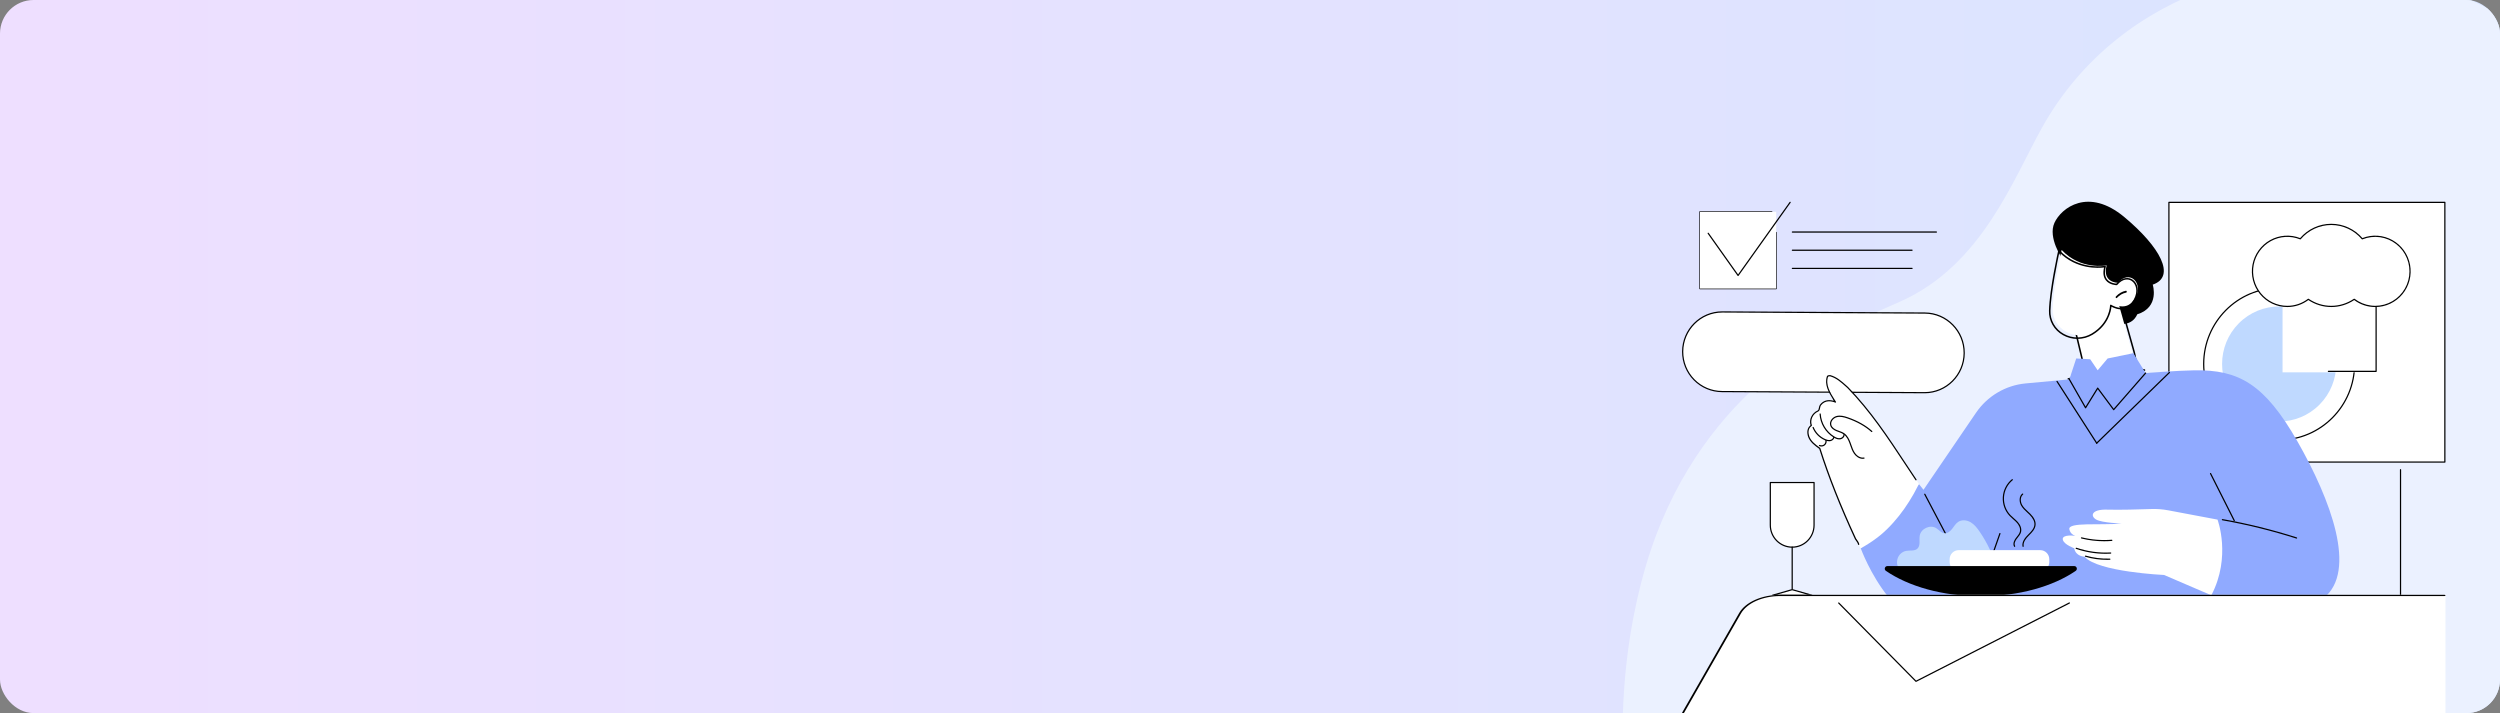 <svg width="596" height="170" viewBox="0 0 596 170" fill="none" xmlns="http://www.w3.org/2000/svg">
<rect x="0" y="0" width="596" height="170" fill="#808080" stroke="none"/>
<g clip-path="url(#clip0_253_4402)">
<rect width="596" height="170" rx="8" fill="url(#paint0_linear_253_4402)"/>
<path d="M487.72 319.82C509.533 325.713 529.064 320.712 546.325 308.882L546.576 308.726C569.598 292.864 588.739 264.992 603.816 234.908C616.81 208.635 627.861 180.429 636.859 150.576C644.606 125.423 648.458 107.486 648.567 106.784C648.888 104.691 649.091 102.551 649.091 102.551C649.257 101.003 649.362 99.373 649.432 97.775L649.475 97.683L649.484 97.196C649.99 84.693 647.902 71.448 643.433 58.813C637.979 43.525 629.202 29.952 618.475 20.217C605.821 8.472 591.979 0.111 577.947 -4.263C545.767 -13.896 505.57 -2.948 486.941 30.209C479.866 42.85 472.524 63.088 453.23 71.794C448.808 73.8 447.28 74.4 443.123 76.219C437.159 78.812 406.595 92.141 393.515 131.259C390.302 140.842 380.776 174.028 392.553 216.204C408.658 273.855 454.427 310.748 487.72 319.82Z" fill="#EBF1FF"/>
<g clip-path="url(#clip1_253_4402)">
<path d="M517.069 48.242H582.854V110.153H517.069V48.242Z" fill="white"/>
<path d="M517.069 110.3H582.854C582.874 110.3 582.893 110.296 582.91 110.289C582.928 110.281 582.944 110.271 582.958 110.257C582.971 110.243 582.982 110.227 582.989 110.209C582.996 110.191 583 110.172 583 110.153V48.242C583 48.223 582.996 48.204 582.989 48.186C582.982 48.168 582.971 48.152 582.958 48.138C582.944 48.124 582.928 48.113 582.91 48.106C582.893 48.099 582.874 48.095 582.854 48.095H517.069C517.03 48.095 516.993 48.11 516.966 48.138C516.938 48.166 516.923 48.203 516.923 48.242V110.153C516.923 110.172 516.927 110.191 516.934 110.209C516.941 110.227 516.952 110.243 516.966 110.257C516.979 110.271 516.995 110.281 517.013 110.289C517.031 110.296 517.05 110.3 517.069 110.3ZM582.708 110.006H517.215V48.389H582.708V110.006Z" fill="black"/>
<path d="M530.629 99.591C523.605 92.513 523.605 81.038 530.629 73.96C537.653 66.882 549.041 66.882 556.065 73.96C563.09 81.038 563.09 92.513 556.065 99.591C549.041 106.669 537.653 106.669 530.629 99.591Z" fill="white"/>
<path d="M543.347 105.046C553.345 105.046 561.479 96.85 561.479 86.775C561.479 76.701 553.345 68.505 543.347 68.505C533.349 68.505 525.215 76.701 525.215 86.775C525.215 96.85 533.349 105.046 543.347 105.046ZM543.347 68.799C553.184 68.799 561.187 76.865 561.187 86.775C561.187 96.686 553.182 104.752 543.347 104.752C533.512 104.752 525.507 96.686 525.507 86.775C525.507 76.865 533.51 68.799 543.347 68.799Z" fill="black"/>
<path d="M533.729 96.468C528.416 91.115 528.416 82.436 533.729 77.083C539.041 71.73 547.654 71.73 552.967 77.083C558.279 82.436 558.279 91.115 552.967 96.468C547.654 101.821 539.041 101.821 533.729 96.468Z" fill="#BFD9FF"/>
<path d="M544.158 68.428H566.245V88.761H544.158V68.428Z" fill="white"/>
<path d="M555.105 88.68H566.466C566.504 88.68 566.542 88.664 566.569 88.636C566.596 88.609 566.612 88.571 566.612 88.532V68.803C566.612 68.784 566.608 68.764 566.601 68.747C566.593 68.729 566.583 68.713 566.569 68.699C566.555 68.685 566.539 68.675 566.522 68.667C566.504 68.66 566.485 68.656 566.466 68.656H541.612C541.575 68.659 541.541 68.675 541.515 68.703C541.49 68.73 541.476 68.766 541.476 68.803C541.476 68.841 541.49 68.877 541.515 68.904C541.541 68.931 541.575 68.948 541.612 68.95H566.317V88.386H555.105C555.085 88.384 555.065 88.387 555.046 88.394C555.027 88.401 555.01 88.411 554.996 88.425C554.981 88.439 554.969 88.455 554.961 88.474C554.953 88.492 554.949 88.512 554.949 88.533C554.949 88.553 554.953 88.573 554.961 88.591C554.969 88.61 554.981 88.626 554.996 88.64C555.01 88.654 555.027 88.665 555.046 88.671C555.065 88.678 555.085 88.681 555.105 88.68Z" fill="black"/>
<path d="M545.287 56.325C546.35 56.323 547.404 56.529 548.39 56.929C549.301 55.852 550.433 54.988 551.708 54.395C552.983 53.802 554.37 53.495 555.774 53.495C557.178 53.495 558.565 53.802 559.84 54.395C561.115 54.988 562.247 55.852 563.158 56.929C564.504 56.382 565.97 56.201 567.408 56.403C568.846 56.605 570.206 57.184 571.353 58.081C572.5 58.979 573.393 60.163 573.943 61.517C574.493 62.871 574.682 64.347 574.489 65.797C574.297 67.247 573.73 68.621 572.846 69.781C571.962 70.942 570.792 71.849 569.451 72.411C568.111 72.973 566.648 73.171 565.207 72.986C563.767 72.8 562.4 72.237 561.244 71.353C559.631 72.461 557.725 73.054 555.774 73.054C553.822 73.054 551.916 72.461 550.304 71.353C549.255 72.155 548.031 72.694 546.734 72.926C545.437 73.157 544.103 73.074 542.844 72.683C541.585 72.293 540.437 71.606 539.493 70.68C538.55 69.753 537.839 68.614 537.419 67.356C536.999 66.098 536.882 64.757 537.078 63.445C537.274 62.132 537.777 60.885 538.546 59.807C539.315 58.73 540.327 57.852 541.499 57.246C542.671 56.64 543.97 56.324 545.287 56.325Z" fill="white"/>
<path d="M545.287 73.201C547.096 73.206 548.858 72.621 550.309 71.534C551.928 72.621 553.829 73.2 555.774 73.2C557.72 73.2 559.621 72.621 561.24 71.534C562.691 72.621 564.452 73.206 566.261 73.201C567.502 73.2 568.727 72.924 569.849 72.392C570.972 71.86 571.965 71.085 572.757 70.123C573.549 69.161 574.121 68.034 574.432 66.824C574.743 65.614 574.786 64.35 574.558 63.121C574.329 61.892 573.834 60.729 573.109 59.715C572.384 58.7 571.446 57.859 570.362 57.252C569.278 56.644 568.074 56.284 566.837 56.198C565.599 56.112 564.358 56.302 563.201 56.754C562.276 55.685 561.135 54.827 559.854 54.24C558.573 53.653 557.182 53.349 555.774 53.349C554.367 53.349 552.976 53.653 551.695 54.24C550.414 54.827 549.273 55.685 548.348 56.754C547.191 56.301 545.949 56.111 544.711 56.197C543.473 56.282 542.269 56.642 541.185 57.249C540.1 57.857 539.162 58.698 538.436 59.713C537.711 60.727 537.216 61.891 536.987 63.12C536.759 64.349 536.801 65.614 537.113 66.824C537.424 68.035 537.996 69.161 538.789 70.124C539.581 71.086 540.574 71.861 541.697 72.392C542.821 72.924 544.046 73.2 545.287 73.201ZM550.304 71.206C550.272 71.206 550.242 71.216 550.216 71.236C548.801 72.325 547.068 72.912 545.287 72.906C544.085 72.906 542.898 72.637 541.811 72.12C540.724 71.603 539.764 70.85 538.999 69.916C538.234 68.981 537.684 67.887 537.388 66.713C537.092 65.539 537.057 64.314 537.286 63.125C537.515 61.935 538.002 60.812 538.712 59.835C539.422 58.857 540.338 58.05 541.394 57.471C542.45 56.892 543.62 56.556 544.82 56.486C546.02 56.416 547.221 56.614 548.336 57.066C548.364 57.077 548.396 57.079 548.425 57.072C548.455 57.065 548.482 57.048 548.501 57.025C549.399 55.964 550.514 55.113 551.769 54.529C553.025 53.945 554.391 53.642 555.774 53.642C557.157 53.642 558.523 53.945 559.779 54.529C561.035 55.113 562.15 55.964 563.047 57.025C563.067 57.048 563.094 57.065 563.123 57.072C563.153 57.079 563.184 57.077 563.213 57.066C564.536 56.529 565.975 56.35 567.388 56.549C568.801 56.748 570.137 57.316 571.264 58.198C572.39 59.079 573.267 60.243 573.808 61.573C574.349 62.903 574.534 64.353 574.345 65.777C574.156 67.202 573.599 68.552 572.731 69.692C571.862 70.832 570.712 71.723 569.396 72.275C568.079 72.827 566.641 73.022 565.226 72.84C563.812 72.657 562.469 72.104 561.333 71.236C561.308 71.217 561.279 71.207 561.248 71.206C561.217 71.205 561.187 71.214 561.162 71.232C559.574 72.323 557.696 72.907 555.774 72.907C553.852 72.907 551.975 72.323 550.387 71.232C550.363 71.215 550.334 71.206 550.304 71.206Z" fill="black"/>
<path d="M410.618 74.362L458.892 74.628C460.129 74.635 461.353 74.887 462.493 75.37C463.634 75.853 464.669 76.558 465.539 77.444C466.409 78.33 467.097 79.38 467.564 80.534C468.032 81.689 468.269 82.924 468.262 84.171C468.248 86.688 467.243 89.097 465.467 90.868C463.69 92.638 461.289 93.626 458.791 93.612L410.516 93.346C408.017 93.332 405.627 92.319 403.87 90.529C402.113 88.739 401.133 86.319 401.146 83.802C401.16 81.284 402.166 78.876 403.942 77.105C405.718 75.335 408.12 74.348 410.618 74.362Z" fill="white"/>
<path d="M458.842 93.761C464.093 93.761 468.379 89.471 468.408 84.173C468.437 78.858 464.168 74.511 458.893 74.482L410.619 74.219H410.566C405.315 74.219 401.029 78.508 401.001 83.806C400.988 86.362 401.983 88.819 403.767 90.636C405.551 92.453 407.978 93.481 410.515 93.495L458.79 93.761H458.842ZM410.617 74.513L458.892 74.779C464.006 74.807 468.143 79.022 468.116 84.175C468.089 89.309 463.932 93.47 458.842 93.471H458.791L410.516 93.207C409.298 93.201 408.094 92.953 406.971 92.477C405.848 92.001 404.829 91.307 403.973 90.435C403.116 89.562 402.439 88.528 401.979 87.392C401.519 86.255 401.286 85.039 401.292 83.811C401.32 78.678 405.476 74.517 410.566 74.517L410.617 74.513Z" fill="black"/>
<path d="M491.68 61.739C491.68 61.739 488.153 56.696 489.777 53.126C491.401 49.557 497.847 44.587 506.431 51.743C515.014 58.899 518.817 65.944 513.212 67.858C513.212 67.858 514.952 73.245 509.508 74.94C509.508 74.94 508.369 78.409 503.529 76.879C498.688 75.35 491.68 61.739 491.68 61.739Z" fill="black"/>
<path d="M496.042 84.746L494.217 77.107C494.217 77.107 501.385 68.617 504.541 70.457L508.138 83.342C508.739 85.495 508.359 87.327 510.553 87.583L492.883 89.646C493.416 89.549 493.924 89.343 494.375 89.041C494.826 88.738 495.211 88.346 495.507 87.887C495.803 87.428 496.003 86.912 496.095 86.372C496.187 85.832 496.169 85.279 496.042 84.746Z" fill="white"/>
<path d="M493.067 90.525H493.089L511.269 88.408C511.315 88.404 511.357 88.382 511.388 88.348C511.419 88.314 511.437 88.269 511.437 88.222C511.437 88.176 511.419 88.131 511.388 88.097C511.357 88.062 511.315 88.041 511.269 88.036C509.702 87.853 509.531 86.871 509.272 85.385C509.188 84.858 509.078 84.335 508.941 83.819L505.241 70.597C505.228 70.55 505.198 70.51 505.157 70.486C501.812 68.544 494.606 76.99 494.301 77.35C494.281 77.373 494.267 77.401 494.261 77.43C494.254 77.46 494.254 77.491 494.262 77.52L496.138 85.359C496.263 85.881 496.281 86.423 496.191 86.952C496.101 87.481 495.905 87.986 495.614 88.435C495.324 88.885 494.945 89.27 494.502 89.566C494.059 89.862 493.561 90.064 493.038 90.158C492.992 90.166 492.95 90.191 492.922 90.228C492.893 90.265 492.88 90.312 492.884 90.359C492.888 90.406 492.909 90.449 492.944 90.481C492.978 90.513 493.023 90.53 493.07 90.53L493.067 90.525ZM510.276 88.146L494.55 89.977C495.327 89.502 495.935 88.789 496.285 87.942C496.635 87.095 496.709 86.158 496.497 85.266L494.647 77.521C495.357 76.7 501.95 69.222 504.906 70.775L508.586 83.92C508.72 84.424 508.827 84.934 508.909 85.449C509.106 86.617 509.291 87.658 510.276 88.146Z" fill="black"/>
<path d="M504.916 67.419C504.916 67.419 501.089 67.401 502.23 63.271C502.23 63.271 496.062 64.47 491.497 59.588C491.497 59.588 489.483 68.517 489.351 73.54C489.22 78.563 494.891 81.564 499.222 78.967C503.552 76.371 503.552 72.3 503.552 72.3C503.552 72.3 507.023 74.643 509.054 71.031C511.085 67.419 507.665 64.206 504.916 67.419Z" fill="white"/>
<path d="M495.254 80.805C496.531 80.805 497.783 80.459 498.871 79.806C502.643 77.543 503.272 74.159 503.38 73.123C503.917 73.417 505.175 73.979 506.511 73.671C507.535 73.434 508.38 72.737 509.022 71.596C510.222 69.461 509.601 67.463 508.407 66.668C507.518 66.075 505.977 65.975 504.53 67.617C504.202 67.595 502.996 67.459 502.317 66.587C501.776 65.891 501.682 64.884 502.038 63.594C502.046 63.564 502.046 63.532 502.038 63.502C502.031 63.472 502.015 63.445 501.994 63.422C501.973 63.4 501.946 63.383 501.916 63.374C501.887 63.364 501.855 63.362 501.825 63.367C501.762 63.379 495.544 64.516 490.991 59.648C490.968 59.623 490.938 59.605 490.905 59.595C490.873 59.586 490.838 59.585 490.805 59.594C490.772 59.602 490.742 59.62 490.718 59.644C490.694 59.668 490.677 59.698 490.67 59.73C490.65 59.822 488.599 68.968 488.469 74.078C488.429 75.256 488.72 76.422 489.31 77.449C489.9 78.477 490.768 79.327 491.818 79.907C492.863 80.495 494.048 80.805 495.254 80.805ZM503.21 72.629C503.181 72.629 503.152 72.636 503.126 72.649C503.095 72.665 503.069 72.689 503.051 72.718C503.034 72.747 503.025 72.781 503.026 72.814C503.026 72.855 502.967 76.924 498.674 79.499C497.673 80.101 496.524 80.427 495.348 80.444C494.173 80.461 493.015 80.167 491.996 79.594C491.005 79.046 490.186 78.244 489.628 77.273C489.071 76.303 488.797 75.203 488.835 74.091C488.952 69.572 490.584 61.857 490.955 60.151C495.055 64.3 500.331 63.933 501.605 63.772C501.303 65.052 501.442 66.075 502.019 66.814C502.92 67.972 504.541 67.989 504.609 67.99C504.637 67.99 504.664 67.984 504.689 67.972C504.714 67.961 504.736 67.944 504.753 67.924C506.055 66.4 507.384 66.436 508.193 66.973C509.251 67.678 509.785 69.478 508.691 71.425C508.098 72.471 507.336 73.108 506.422 73.32C504.849 73.683 503.333 72.675 503.318 72.665C503.288 72.643 503.251 72.63 503.214 72.629H503.21Z" fill="black"/>
<path d="M504.548 71.08C504.59 71.08 504.63 71.061 504.663 71.027C505.29 70.355 506.051 69.918 506.862 69.767C506.885 69.763 506.908 69.753 506.929 69.738C506.95 69.723 506.968 69.703 506.983 69.678C506.997 69.654 507.008 69.626 507.014 69.597C507.02 69.567 507.021 69.537 507.018 69.506C507.014 69.476 507.006 69.447 506.993 69.421C506.981 69.395 506.964 69.372 506.945 69.354C506.926 69.337 506.903 69.324 506.88 69.317C506.857 69.31 506.833 69.31 506.809 69.315C505.933 69.48 505.111 69.951 504.433 70.677C504.405 70.707 504.385 70.747 504.375 70.793C504.366 70.838 504.367 70.885 504.38 70.929C504.392 70.973 504.415 71.011 504.445 71.038C504.475 71.065 504.511 71.08 504.548 71.08Z" fill="black"/>
<path d="M443.604 130.72C443.604 130.72 452.716 155.927 469.298 148.4L466.869 155.06H525.632L528.657 142.485C528.657 142.485 545.852 149.035 553.948 142.599C562.044 136.164 555.654 119.18 547.751 105.305C539.847 91.43 533.633 88.125 523.134 88.281C515.613 88.392 494.348 90.323 482.889 91.41C480.533 91.633 478.254 92.375 476.214 93.584C474.174 94.792 472.422 96.437 471.082 98.403L458.564 116.767L457.469 115.397L443.604 130.72Z" fill="#90AAFF"/>
<path d="M499.854 105.802C499.891 105.802 499.928 105.787 499.955 105.76L517.28 88.915C517.293 88.901 517.304 88.885 517.312 88.867C517.32 88.85 517.324 88.83 517.324 88.811C517.325 88.792 517.321 88.772 517.314 88.754C517.307 88.737 517.297 88.72 517.283 88.706C517.27 88.692 517.254 88.681 517.236 88.673C517.219 88.666 517.2 88.662 517.181 88.661C517.161 88.661 517.142 88.664 517.124 88.671C517.107 88.678 517.09 88.689 517.076 88.703L499.752 105.548C499.731 105.569 499.717 105.595 499.711 105.624C499.705 105.652 499.707 105.682 499.718 105.709C499.729 105.737 499.748 105.76 499.772 105.776C499.796 105.793 499.824 105.802 499.854 105.802Z" fill="black"/>
<path d="M499.854 105.8C499.88 105.8 499.906 105.793 499.928 105.78C499.951 105.766 499.969 105.747 499.982 105.723C499.994 105.7 500 105.674 499.999 105.647C499.998 105.621 499.99 105.595 499.976 105.573L490.515 90.847C490.494 90.815 490.461 90.793 490.423 90.785C490.386 90.778 490.347 90.785 490.315 90.806C490.283 90.827 490.26 90.859 490.252 90.897C490.243 90.934 490.25 90.974 490.27 91.007L499.731 105.733C499.744 105.754 499.762 105.771 499.784 105.783C499.805 105.794 499.829 105.801 499.854 105.8Z" fill="black"/>
<path d="M547.499 128.403C547.534 128.403 547.567 128.39 547.593 128.367C547.62 128.345 547.637 128.313 547.642 128.279C547.648 128.244 547.641 128.209 547.622 128.179C547.604 128.149 547.576 128.127 547.543 128.116C541.746 126.266 535.833 124.805 529.843 123.745C529.806 123.739 529.768 123.749 529.737 123.771C529.706 123.794 529.685 123.827 529.679 123.865C529.672 123.902 529.68 123.941 529.702 123.973C529.723 124.005 529.755 124.027 529.793 124.035C535.77 125.092 541.672 126.549 547.457 128.396C547.471 128.401 547.485 128.403 547.499 128.403Z" fill="black"/>
<path d="M469.655 147.661C469.685 147.661 469.715 147.652 469.739 147.634C469.764 147.617 469.782 147.592 469.793 147.563L476.922 127.245C476.932 127.209 476.929 127.17 476.912 127.137C476.894 127.103 476.865 127.078 476.83 127.065C476.795 127.053 476.757 127.054 476.722 127.069C476.688 127.084 476.661 127.112 476.647 127.147L469.517 147.465C469.505 147.502 469.507 147.542 469.524 147.578C469.54 147.613 469.57 147.64 469.607 147.653C469.622 147.658 469.639 147.661 469.655 147.661Z" fill="black"/>
<path d="M528.658 123.875C528.658 123.875 531.995 132.713 527.182 141.914L515.913 137.074C515.913 137.074 500.078 136.359 496.956 132.714C496.956 132.714 494.867 132.7 494.484 130.696C494.484 130.696 492.268 129.914 491.826 128.82C491.385 127.727 493.099 127.376 495.742 127.927C495.742 127.927 493.746 127.994 493.337 126.198C492.929 124.402 500.737 125.276 505.842 124.808C505.842 124.808 501.175 124.662 499.755 123.875C498.335 123.088 498.428 121.368 502.435 121.497C505.214 121.586 510.13 121.446 512.877 121.352C514.223 121.305 515.571 121.408 516.895 121.658L528.658 123.875Z" fill="white"/>
<path d="M501.622 129.036C502.237 129.036 502.852 129.011 503.467 128.961C503.505 128.957 503.54 128.938 503.565 128.909C503.59 128.879 503.602 128.841 503.599 128.803C503.595 128.764 503.577 128.729 503.547 128.704C503.518 128.679 503.48 128.666 503.442 128.669C501.041 128.865 498.625 128.672 496.284 128.098C496.265 128.092 496.245 128.09 496.225 128.092C496.205 128.094 496.185 128.1 496.168 128.11C496.15 128.12 496.135 128.134 496.123 128.15C496.11 128.166 496.102 128.185 496.097 128.205C496.093 128.225 496.092 128.245 496.096 128.265C496.1 128.285 496.107 128.304 496.119 128.321C496.13 128.338 496.145 128.352 496.162 128.363C496.179 128.374 496.198 128.381 496.218 128.384C497.987 128.817 499.802 129.036 501.622 129.036Z" fill="black"/>
<path d="M501.988 132.028C502.39 132.028 502.79 132.016 503.189 131.994C503.227 131.992 503.264 131.974 503.289 131.945C503.315 131.916 503.328 131.878 503.326 131.839C503.326 131.82 503.321 131.8 503.313 131.783C503.305 131.765 503.293 131.75 503.279 131.737C503.264 131.724 503.247 131.714 503.229 131.708C503.211 131.701 503.192 131.699 503.172 131.7C500.409 131.852 497.642 131.471 495.019 130.578C494.983 130.566 494.943 130.568 494.908 130.585C494.873 130.602 494.847 130.633 494.834 130.67C494.822 130.706 494.824 130.747 494.841 130.782C494.858 130.817 494.888 130.844 494.925 130.856C497.2 131.631 499.586 132.027 501.988 132.028Z" fill="black"/>
<path d="M502.311 133.47C502.534 133.47 502.758 133.466 502.981 133.458C503 133.458 503.019 133.453 503.036 133.445C503.053 133.437 503.069 133.426 503.082 133.412C503.095 133.398 503.105 133.381 503.112 133.363C503.119 133.345 503.122 133.326 503.121 133.306C503.121 133.287 503.116 133.268 503.109 133.25C503.101 133.232 503.09 133.217 503.075 133.203C503.061 133.19 503.045 133.18 503.027 133.173C503.009 133.167 502.989 133.164 502.97 133.165C501.034 133.235 499.099 132.995 497.237 132.456C497.219 132.449 497.199 132.446 497.179 132.448C497.159 132.449 497.139 132.454 497.122 132.464C497.104 132.473 497.088 132.486 497.076 132.501C497.063 132.517 497.054 132.535 497.048 132.554C497.043 132.573 497.041 132.593 497.044 132.613C497.046 132.633 497.053 132.652 497.063 132.67C497.073 132.687 497.087 132.702 497.103 132.714C497.119 132.726 497.137 132.734 497.157 132.738C498.832 133.224 500.567 133.471 502.311 133.47Z" fill="black"/>
<path d="M468.74 136.72C468.763 136.72 468.786 136.714 468.806 136.702C468.823 136.693 468.838 136.681 468.851 136.666C468.863 136.651 468.872 136.634 468.878 136.615C468.884 136.597 468.885 136.577 468.884 136.558C468.882 136.538 468.876 136.52 468.867 136.502L458.99 117.749C458.97 117.716 458.94 117.693 458.903 117.682C458.867 117.672 458.828 117.676 458.795 117.694C458.762 117.712 458.737 117.742 458.725 117.778C458.713 117.814 458.716 117.853 458.732 117.887L468.613 136.642C468.625 136.665 468.643 136.685 468.665 136.698C468.688 136.712 468.713 136.72 468.74 136.72Z" fill="black"/>
<path d="M532.645 124.262C532.668 124.262 532.69 124.256 532.711 124.246C532.728 124.238 532.744 124.226 532.757 124.211C532.77 124.196 532.78 124.179 532.786 124.16C532.792 124.141 532.795 124.122 532.793 124.102C532.791 124.083 532.786 124.063 532.777 124.046L527.124 112.829C527.107 112.795 527.076 112.768 527.039 112.756C527.021 112.75 527.002 112.748 526.983 112.749C526.964 112.751 526.945 112.756 526.928 112.765C526.911 112.774 526.896 112.786 526.883 112.8C526.871 112.815 526.861 112.832 526.856 112.851C526.85 112.869 526.847 112.888 526.849 112.907C526.85 112.927 526.856 112.945 526.864 112.963L532.517 124.179C532.529 124.204 532.547 124.224 532.569 124.239C532.592 124.253 532.618 124.261 532.645 124.262Z" fill="black"/>
<path d="M456.236 117.72C454.851 120.167 453.251 122.486 451.374 124.576C450.387 125.675 449.34 126.723 448.194 127.654C447.065 128.562 445.873 129.388 444.628 130.126C444.29 130.329 443.949 130.527 443.605 130.72C437.376 118.822 433.873 106.95 433.873 106.95C428.911 103.341 431.785 101.452 431.785 101.452C431.009 98.333 433.519 98.056 433.519 98.056C434.258 94.293 437.578 95.848 437.578 95.848C434.862 91.828 433.53 85.254 441.427 93.476C446.095 98.336 452.085 107.356 457.471 115.398C457.076 116.181 456.668 116.957 456.236 117.72Z" fill="white"/>
<path d="M443.113 129.917C443.125 129.917 443.137 129.916 443.149 129.913C443.187 129.904 443.219 129.88 443.239 129.846C443.258 129.813 443.264 129.772 443.255 129.735C443.148 129.303 442.933 129.007 442.706 128.692C442.635 128.593 442.561 128.492 442.487 128.379C438.875 120.579 436.09 113.537 433.971 106.845C433.961 106.815 433.942 106.789 433.917 106.771C432.819 105.981 431.782 105.234 431.333 104.027C431.122 103.387 430.911 102.207 431.897 101.545C431.925 101.526 431.945 101.499 431.955 101.468C431.966 101.436 431.965 101.402 431.953 101.371C431.498 100.146 432.158 98.687 433.426 98.119C433.765 98.006 433.838 97.639 433.907 97.285C433.951 97.062 433.996 96.831 434.106 96.661C435.134 95.279 436.686 95.642 437.52 95.982C437.543 95.992 437.568 95.995 437.593 95.992C437.617 95.989 437.641 95.979 437.661 95.965C437.669 95.959 437.677 95.952 437.684 95.944C437.691 95.936 437.698 95.926 437.703 95.915C437.714 95.892 437.719 95.865 437.716 95.839C437.713 95.819 437.705 95.799 437.694 95.782L437.459 95.411C436.372 93.699 435.144 91.762 435.811 89.806C435.928 89.717 436.164 89.712 436.286 89.712C437.753 90.121 438.877 91.129 439.965 92.103C440.109 92.233 440.253 92.361 440.396 92.487C445.829 98.093 449.882 104.23 454.173 110.727C454.979 111.948 455.812 113.211 456.646 114.453C456.656 114.469 456.67 114.482 456.686 114.493C456.702 114.504 456.72 114.511 456.739 114.515C456.757 114.518 456.777 114.518 456.795 114.514C456.814 114.511 456.832 114.503 456.848 114.492C456.864 114.482 456.877 114.468 456.888 114.452C456.898 114.436 456.906 114.418 456.909 114.399C456.913 114.38 456.913 114.36 456.909 114.341C456.905 114.323 456.898 114.305 456.887 114.289C456.055 113.047 455.221 111.785 454.415 110.565C450.115 104.055 446.057 97.907 440.597 92.274C440.445 92.141 440.302 92.012 440.159 91.883C439.041 90.883 437.886 89.847 436.344 89.423C436.332 89.419 436.319 89.418 436.306 89.418C436.135 89.418 435.781 89.418 435.583 89.618C435.568 89.633 435.556 89.652 435.549 89.672C434.858 91.62 435.952 93.567 436.97 95.186C436.97 95.19 436.97 95.194 436.97 95.197C436.966 95.247 437.055 95.397 437.163 95.561C435.791 95.148 434.633 95.476 433.865 96.507C433.715 96.733 433.662 97.005 433.615 97.245C433.549 97.588 433.498 97.801 433.316 97.863C431.933 98.481 431.204 100.039 431.637 101.383C430.874 101.958 430.661 102.956 431.052 104.141C431.529 105.423 432.63 106.226 433.699 106.998C435.82 113.689 438.608 120.731 442.218 128.531C442.221 128.538 442.225 128.545 442.229 128.551C442.307 128.669 442.386 128.778 442.462 128.884C442.681 129.187 442.87 129.449 442.964 129.825C442.975 129.855 442.996 129.88 443.023 129.897C443.05 129.913 443.082 129.92 443.113 129.917Z" fill="black"/>
<path d="M444.067 109.387C444.179 109.387 444.291 109.377 444.402 109.357C444.44 109.35 444.474 109.328 444.496 109.296C444.518 109.264 444.526 109.224 444.519 109.186C444.512 109.147 444.491 109.113 444.459 109.091C444.427 109.069 444.387 109.06 444.349 109.067C443.459 109.231 442.654 108.589 442.232 107.991C441.835 107.422 441.597 106.74 441.368 106.08C441.309 105.909 441.25 105.738 441.188 105.569C440.908 104.804 440.484 103.855 439.68 103.296C439.299 103.029 438.863 102.875 438.441 102.723C438.252 102.657 438.057 102.585 437.871 102.507C437.379 102.299 436.757 101.921 436.594 101.302C436.379 100.486 437.1 99.679 437.881 99.465C438.708 99.239 439.602 99.477 440.442 99.769C442.745 100.569 444.662 101.647 446.139 102.98C446.168 103.003 446.205 103.014 446.242 103.011C446.279 103.008 446.314 102.991 446.339 102.963C446.364 102.935 446.377 102.898 446.376 102.861C446.375 102.823 446.36 102.787 446.333 102.761C444.828 101.402 442.877 100.302 440.536 99.49C439.652 99.184 438.708 98.935 437.805 99.181C436.901 99.428 436.053 100.395 436.311 101.377C436.505 102.111 437.205 102.545 437.758 102.777C437.951 102.859 438.151 102.931 438.343 103C438.766 103.151 439.166 103.295 439.515 103.537C440.251 104.049 440.649 104.946 440.914 105.671C440.975 105.838 441.034 106.004 441.093 106.177C441.328 106.856 441.572 107.558 441.993 108.161C442.415 108.763 443.182 109.387 444.067 109.387Z" fill="black"/>
<path d="M438.482 104.761C438.544 104.761 438.607 104.758 438.669 104.751C439.238 104.684 439.813 104.193 439.761 103.572C439.757 103.534 439.738 103.5 439.708 103.476C439.679 103.452 439.642 103.441 439.604 103.444C439.567 103.447 439.532 103.465 439.507 103.493C439.482 103.522 439.469 103.559 439.47 103.597C439.507 104.042 439.06 104.408 438.635 104.458C438.238 104.505 437.81 104.373 437.273 104.045C436.357 103.474 435.588 102.692 435.031 101.763C434.474 100.834 434.144 99.785 434.07 98.702C434.069 98.683 434.064 98.663 434.056 98.646C434.047 98.629 434.036 98.613 434.021 98.6C434.007 98.587 433.99 98.577 433.972 98.571C433.953 98.565 433.934 98.562 433.915 98.564C433.896 98.565 433.877 98.57 433.86 98.579C433.843 98.587 433.827 98.599 433.815 98.613C433.802 98.628 433.792 98.645 433.786 98.663C433.78 98.681 433.777 98.701 433.779 98.72C433.856 99.85 434.2 100.945 434.781 101.914C435.362 102.883 436.164 103.699 437.12 104.295C437.457 104.499 437.949 104.761 438.482 104.761Z" fill="black"/>
<path d="M436.062 105.2C436.15 105.2 436.239 105.193 436.326 105.179C436.836 105.096 437.248 104.728 437.329 104.284C437.336 104.245 437.327 104.206 437.305 104.173C437.283 104.141 437.25 104.119 437.212 104.112C437.193 104.109 437.173 104.109 437.155 104.113C437.136 104.117 437.118 104.125 437.102 104.136C437.087 104.147 437.073 104.161 437.063 104.177C437.053 104.193 437.046 104.211 437.042 104.23C436.976 104.592 436.609 104.835 436.28 104.889C435.951 104.943 435.6 104.874 435.148 104.679C433.896 104.134 432.904 103.12 432.381 101.851C432.365 101.817 432.337 101.791 432.302 101.777C432.267 101.764 432.228 101.764 432.194 101.779C432.159 101.793 432.132 101.82 432.116 101.854C432.101 101.889 432.099 101.927 432.111 101.963C432.663 103.303 433.711 104.374 435.033 104.95C435.42 105.118 435.754 105.2 436.062 105.2Z" fill="black"/>
<path d="M434.231 106.454C434.414 106.456 434.595 106.417 434.761 106.339C434.928 106.262 435.075 106.148 435.192 106.007C435.31 105.865 435.394 105.698 435.44 105.52C435.485 105.341 435.491 105.154 435.456 104.973C435.453 104.953 435.446 104.935 435.435 104.918C435.425 104.902 435.411 104.887 435.395 104.876C435.379 104.865 435.361 104.857 435.342 104.853C435.323 104.849 435.303 104.849 435.284 104.852C435.265 104.856 435.247 104.863 435.23 104.874C435.214 104.885 435.2 104.899 435.19 104.916C435.179 104.932 435.171 104.95 435.168 104.97C435.164 104.989 435.165 105.009 435.169 105.028C435.202 105.201 435.186 105.38 435.125 105.545C435.063 105.71 434.957 105.855 434.819 105.963C434.68 106.071 434.515 106.139 434.341 106.158C434.167 106.177 433.991 106.147 433.833 106.072C433.798 106.055 433.758 106.053 433.721 106.067C433.684 106.08 433.655 106.107 433.638 106.143C433.621 106.178 433.619 106.218 433.633 106.255C433.646 106.292 433.673 106.322 433.708 106.339C433.872 106.415 434.05 106.454 434.231 106.454Z" fill="black"/>
<path d="M511.515 88.928L508.596 84.196L502.46 85.46L500.086 88.276L498.302 85.645L494.971 85.46L493.33 90.444L497.197 97.208L500.086 92.532L503.899 97.658L511.515 88.928Z" fill="#90AAFF"/>
<path d="M503.899 97.805C503.92 97.805 503.941 97.8 503.96 97.792C503.979 97.783 503.996 97.77 504.009 97.755L511.625 89.028C511.648 88.998 511.66 88.961 511.656 88.923C511.653 88.885 511.635 88.85 511.607 88.826C511.579 88.801 511.542 88.788 511.504 88.789C511.467 88.791 511.431 88.807 511.405 88.834L503.909 97.428L500.204 92.447C500.19 92.428 500.172 92.412 500.15 92.401C500.128 92.391 500.104 92.387 500.081 92.389C500.057 92.389 500.034 92.396 500.014 92.407C499.993 92.419 499.976 92.436 499.963 92.455L497.203 96.922L493.458 90.371C493.449 90.353 493.437 90.337 493.421 90.324C493.406 90.311 493.388 90.302 493.369 90.296C493.35 90.29 493.33 90.289 493.31 90.291C493.291 90.293 493.272 90.3 493.254 90.31C493.237 90.32 493.222 90.333 493.21 90.349C493.198 90.365 493.19 90.384 493.185 90.403C493.181 90.423 493.18 90.443 493.184 90.463C493.187 90.482 493.194 90.501 493.205 90.518L497.071 97.282C497.084 97.304 497.102 97.322 497.124 97.335C497.145 97.348 497.17 97.355 497.195 97.355C497.22 97.356 497.245 97.35 497.267 97.338C497.289 97.327 497.308 97.31 497.322 97.289L500.101 92.795L503.786 97.749C503.799 97.766 503.815 97.781 503.835 97.791C503.854 97.801 503.875 97.807 503.897 97.807L503.899 97.805Z" fill="black"/>
<path d="M423.441 68.955H405.268C405.249 68.955 405.23 68.951 405.212 68.944C405.195 68.936 405.178 68.925 405.165 68.912C405.151 68.898 405.141 68.882 405.133 68.864C405.126 68.846 405.122 68.827 405.123 68.808V50.494C405.122 50.475 405.126 50.456 405.133 50.438C405.141 50.42 405.151 50.404 405.165 50.39C405.179 50.377 405.195 50.366 405.212 50.359C405.23 50.351 405.249 50.348 405.268 50.348H422.4C422.437 50.35 422.472 50.367 422.497 50.394C422.523 50.421 422.537 50.457 422.537 50.495C422.537 50.532 422.523 50.568 422.497 50.595C422.472 50.623 422.437 50.639 422.4 50.642H405.414V68.661H423.294V55.416C423.296 55.378 423.312 55.343 423.34 55.318C423.367 55.292 423.402 55.278 423.439 55.278C423.476 55.278 423.512 55.292 423.539 55.318C423.566 55.343 423.583 55.378 423.585 55.416V68.808C423.585 68.846 423.57 68.884 423.543 68.911C423.516 68.939 423.48 68.955 423.441 68.955Z" fill="black"/>
<path d="M423.441 50.496H405.269V68.807H423.441V50.496Z" fill="white"/>
<path d="M414.356 65.811C414.332 65.811 414.31 65.806 414.289 65.795C414.268 65.784 414.251 65.769 414.237 65.75L407.117 55.706C407.106 55.69 407.098 55.672 407.094 55.654C407.089 55.635 407.089 55.615 407.092 55.596C407.095 55.577 407.102 55.559 407.112 55.542C407.122 55.526 407.135 55.512 407.151 55.501C407.167 55.49 407.184 55.482 407.203 55.477C407.222 55.473 407.241 55.472 407.26 55.475C407.279 55.479 407.297 55.486 407.313 55.496C407.329 55.506 407.343 55.519 407.354 55.535L414.356 65.412L426.646 48.155C426.668 48.123 426.702 48.102 426.741 48.096C426.779 48.089 426.818 48.099 426.85 48.121C426.881 48.144 426.902 48.179 426.909 48.217C426.915 48.256 426.906 48.295 426.883 48.327L414.474 65.75C414.461 65.769 414.443 65.784 414.422 65.795C414.402 65.806 414.379 65.811 414.356 65.811Z" fill="black"/>
<path d="M461.619 55.467H427.292C427.255 55.465 427.22 55.448 427.195 55.421C427.17 55.394 427.156 55.358 427.156 55.32C427.156 55.283 427.17 55.247 427.195 55.22C427.22 55.192 427.255 55.176 427.292 55.173H461.619C461.639 55.172 461.659 55.175 461.678 55.181C461.697 55.188 461.715 55.199 461.729 55.213C461.744 55.226 461.755 55.243 461.763 55.261C461.771 55.28 461.776 55.3 461.776 55.32C461.776 55.34 461.771 55.36 461.763 55.379C461.755 55.397 461.744 55.414 461.729 55.428C461.715 55.442 461.697 55.452 461.678 55.459C461.659 55.466 461.639 55.468 461.619 55.467Z" fill="black"/>
<path d="M455.813 59.799H427.292C427.255 59.797 427.22 59.78 427.195 59.753C427.17 59.725 427.156 59.69 427.156 59.652C427.156 59.615 427.17 59.579 427.195 59.552C427.22 59.524 427.255 59.508 427.292 59.505H455.813C455.833 59.504 455.853 59.507 455.871 59.513C455.89 59.52 455.908 59.531 455.922 59.545C455.937 59.558 455.949 59.575 455.957 59.594C455.965 59.612 455.969 59.632 455.969 59.652C455.969 59.672 455.965 59.692 455.957 59.711C455.949 59.729 455.937 59.746 455.922 59.76C455.908 59.774 455.89 59.784 455.871 59.791C455.853 59.798 455.833 59.801 455.813 59.799Z" fill="black"/>
<path d="M455.813 64.13H427.292C427.255 64.128 427.22 64.111 427.195 64.084C427.17 64.057 427.156 64.021 427.156 63.983C427.156 63.946 427.17 63.91 427.195 63.883C427.22 63.855 427.255 63.839 427.292 63.836H455.813C455.833 63.835 455.853 63.838 455.871 63.844C455.89 63.851 455.908 63.862 455.922 63.876C455.937 63.889 455.949 63.906 455.957 63.925C455.965 63.943 455.969 63.963 455.969 63.983C455.969 64.004 455.965 64.023 455.957 64.042C455.949 64.06 455.937 64.077 455.922 64.091C455.908 64.105 455.89 64.115 455.871 64.122C455.853 64.129 455.833 64.132 455.813 64.13Z" fill="black"/>
<path d="M476.075 135.552C475.182 132.41 473.787 129.435 471.945 126.745C471.36 125.89 470.707 125.046 469.821 124.517C468.934 123.989 467.76 123.836 466.885 124.384C466.247 124.784 465.862 125.477 465.396 126.072C464.931 126.667 464.257 127.218 463.512 127.123C462.755 127.026 462.247 126.323 461.6 125.914C460.159 125.009 457.947 126.013 457.664 127.7C457.486 128.757 457.895 130.042 457.126 130.783C456.441 131.442 455.329 131.153 454.399 131.333C453.903 131.436 453.446 131.679 453.081 132.033C452.716 132.387 452.458 132.837 452.337 133.333C451.85 135.471 453.428 136.234 455.116 136.46C457.318 136.754 459.53 136.966 461.75 137.095C466.23 137.355 470.723 137.275 475.192 136.856C475.508 136.826 475.866 136.773 476.052 136.511C476.238 136.25 476.166 135.871 476.075 135.552Z" fill="#BFD9FF"/>
<path d="M466.952 131.154H486.396C487.587 131.154 488.553 132.128 488.553 133.328V133.994C488.553 135.194 487.587 136.168 486.396 136.168H466.952C465.76 136.168 464.794 135.194 464.794 133.994V133.328C464.794 132.128 465.76 131.154 466.952 131.154Z" fill="white"/>
<path d="M494.497 134.951H449.955C449.344 134.951 449.095 135.751 449.603 136.095C454.993 139.793 463.125 142.149 472.225 142.149C481.324 142.149 489.456 139.793 494.846 136.095C495.355 135.749 495.108 134.951 494.497 134.951Z" fill="black"/>
<path d="M480.279 130.377C480.302 130.377 480.325 130.371 480.345 130.36C480.362 130.351 480.377 130.339 480.389 130.324C480.402 130.309 480.411 130.291 480.416 130.273C480.422 130.254 480.424 130.235 480.422 130.215C480.42 130.196 480.414 130.177 480.405 130.16C480.08 129.549 480.545 128.803 480.76 128.511C480.851 128.386 480.952 128.261 481.048 128.141C481.365 127.747 481.691 127.341 481.82 126.831C482.006 126.094 481.735 125.231 481.074 124.475C480.772 124.141 480.447 123.829 480.102 123.541C479.833 123.307 479.556 123.065 479.308 122.808C478.769 122.241 478.353 121.569 478.086 120.832C477.818 120.095 477.705 119.311 477.754 118.528C477.802 117.745 478.011 116.98 478.367 116.283C478.723 115.585 479.219 114.97 479.823 114.475C479.853 114.45 479.872 114.415 479.876 114.376C479.88 114.337 479.869 114.298 479.844 114.268C479.82 114.238 479.785 114.219 479.746 114.215C479.708 114.211 479.669 114.222 479.639 114.247C479.004 114.767 478.483 115.415 478.108 116.148C477.734 116.882 477.514 117.686 477.463 118.509C477.412 119.332 477.531 120.157 477.812 120.932C478.094 121.707 478.531 122.414 479.097 123.01C479.353 123.277 479.637 123.527 479.91 123.765C480.245 124.044 480.56 124.345 480.854 124.667C481.136 124.991 481.768 125.845 481.537 126.757C481.424 127.203 481.131 127.567 480.821 127.957C480.722 128.08 480.622 128.207 480.524 128.337C480.276 128.675 479.743 129.542 480.147 130.301C480.16 130.325 480.179 130.344 480.202 130.358C480.226 130.372 480.252 130.378 480.279 130.377Z" fill="black"/>
<path d="M482.302 130.378C482.31 130.379 482.319 130.379 482.327 130.378C482.346 130.375 482.364 130.367 482.38 130.357C482.397 130.347 482.411 130.333 482.421 130.317C482.432 130.301 482.44 130.283 482.444 130.265C482.448 130.246 482.449 130.226 482.445 130.207C482.27 129.233 483.041 128.323 483.636 127.724L483.75 127.609C484.422 126.934 485.184 126.168 485.284 125.171C485.371 124.304 484.953 123.405 484.044 122.491C483.857 122.304 483.66 122.121 483.469 121.945C482.961 121.478 482.435 120.989 482.094 120.389C481.647 119.605 481.6 118.46 482.296 117.903C482.324 117.878 482.342 117.843 482.345 117.806C482.348 117.768 482.337 117.731 482.314 117.701C482.291 117.672 482.257 117.652 482.22 117.647C482.183 117.642 482.146 117.651 482.115 117.673C481.296 118.329 481.332 119.643 481.84 120.539C482.204 121.178 482.747 121.679 483.271 122.165C483.46 122.339 483.656 122.52 483.838 122.703C484.683 123.551 485.072 124.37 484.994 125.144C484.904 126.037 484.212 126.733 483.543 127.405L483.429 127.519C482.789 128.165 481.961 129.153 482.16 130.263C482.167 130.295 482.185 130.324 482.211 130.345C482.237 130.366 482.269 130.378 482.302 130.378Z" fill="black"/>
<path d="M432.472 115.038H422.043V125.189C422.043 126.583 422.592 127.92 423.57 128.905C424.548 129.89 425.874 130.444 427.257 130.444C428.64 130.444 429.967 129.89 430.945 128.905C431.923 127.92 432.472 126.583 432.472 125.189V115.038H432.472Z" fill="white"/>
<path d="M427.258 130.59C428.678 130.588 430.04 130.018 431.045 129.006C432.05 127.994 432.615 126.622 432.617 125.19V115.037C432.617 115.018 432.613 114.999 432.606 114.981C432.598 114.963 432.587 114.947 432.574 114.933C432.56 114.92 432.544 114.909 432.526 114.902C432.509 114.894 432.49 114.891 432.47 114.891H422.042C422.022 114.891 422.004 114.894 421.986 114.902C421.968 114.909 421.952 114.92 421.939 114.933C421.925 114.947 421.914 114.963 421.907 114.981C421.9 114.999 421.896 115.018 421.896 115.037V125.189C421.897 126.621 422.463 127.994 423.468 129.007C424.473 130.02 425.836 130.589 427.258 130.59ZM432.326 115.185V125.189C432.326 126.543 431.792 127.842 430.842 128.8C429.891 129.758 428.602 130.296 427.258 130.296C425.913 130.296 424.624 129.758 423.674 128.8C422.723 127.842 422.189 126.543 422.189 125.189V115.185H432.326Z" fill="black"/>
<path d="M427.258 140.542C427.277 140.542 427.296 140.538 427.314 140.531C427.331 140.523 427.348 140.513 427.361 140.499C427.375 140.485 427.385 140.469 427.393 140.451C427.4 140.433 427.404 140.414 427.403 140.395V130.444C427.405 130.424 427.402 130.404 427.395 130.385C427.389 130.366 427.378 130.349 427.364 130.334C427.351 130.319 427.334 130.307 427.316 130.299C427.297 130.291 427.278 130.287 427.258 130.287C427.238 130.287 427.218 130.291 427.199 130.299C427.181 130.307 427.164 130.319 427.151 130.334C427.137 130.349 427.127 130.366 427.12 130.385C427.113 130.404 427.11 130.424 427.112 130.444V140.395C427.112 140.414 427.116 140.433 427.123 140.451C427.13 140.469 427.141 140.485 427.155 140.499C427.168 140.513 427.184 140.523 427.202 140.531C427.22 140.538 427.239 140.542 427.258 140.542Z" fill="black"/>
<path d="M422.571 141.913H431.944L427.257 140.571L422.571 141.913Z" fill="white"/>
<path d="M422.571 142.061H431.944C431.979 142.061 432.013 142.048 432.039 142.025C432.065 142.001 432.083 141.969 432.087 141.934C432.092 141.899 432.085 141.864 432.066 141.834C432.047 141.804 432.018 141.782 431.984 141.772L427.297 140.43C427.271 140.423 427.244 140.423 427.218 140.43L422.531 141.772C422.497 141.782 422.468 141.804 422.449 141.834C422.43 141.863 422.423 141.899 422.427 141.934C422.432 141.969 422.449 142.001 422.476 142.024C422.502 142.048 422.536 142.061 422.571 142.061ZM430.896 141.767H423.619L427.257 140.724L430.896 141.767Z" fill="black"/>
<path d="M510.911 155.206H572.285C572.305 155.206 572.324 155.202 572.341 155.195C572.359 155.187 572.375 155.176 572.389 155.163C572.402 155.149 572.413 155.133 572.42 155.115C572.428 155.097 572.432 155.078 572.432 155.059V111.974C572.432 111.934 572.416 111.897 572.389 111.869C572.361 111.842 572.324 111.826 572.285 111.826C572.247 111.826 572.209 111.842 572.182 111.869C572.155 111.897 572.139 111.934 572.139 111.974V154.911H510.908C510.888 154.91 510.868 154.913 510.849 154.92C510.83 154.926 510.813 154.937 510.798 154.951C510.783 154.965 510.772 154.981 510.764 155C510.756 155.018 510.752 155.038 510.752 155.058C510.752 155.079 510.756 155.099 510.764 155.117C510.772 155.136 510.783 155.152 510.798 155.166C510.813 155.18 510.83 155.191 510.849 155.197C510.868 155.204 510.888 155.207 510.908 155.206H510.911Z" fill="black"/>
<path d="M583 170.095H401L414.633 146.102C415.348 144.842 416.649 143.754 418.359 142.986C420.069 142.217 422.105 141.805 424.192 141.805H583V170.095Z" fill="white"/>
<path d="M456.77 162.57C456.793 162.571 456.815 162.565 456.836 162.554L493.395 143.888C493.412 143.879 493.428 143.867 493.441 143.853C493.454 143.838 493.464 143.821 493.47 143.802C493.477 143.784 493.479 143.764 493.478 143.744C493.476 143.725 493.471 143.706 493.462 143.688C493.453 143.671 493.441 143.655 493.426 143.642C493.411 143.63 493.394 143.62 493.375 143.614C493.357 143.608 493.337 143.606 493.318 143.608C493.298 143.61 493.279 143.616 493.262 143.625L456.799 162.246L438.451 143.652C438.424 143.626 438.387 143.611 438.348 143.611C438.31 143.611 438.273 143.627 438.246 143.654C438.219 143.681 438.203 143.718 438.203 143.757C438.203 143.795 438.217 143.833 438.244 143.86L456.666 162.527C456.694 162.555 456.731 162.57 456.77 162.57Z" fill="black"/>
<path d="M401.23 170.095C401.203 170.095 401.176 170.092 401.15 170.086C401.093 170.072 401.046 170.045 401.021 170.01C400.995 169.974 400.993 169.934 401.013 169.897L414.611 146.153C415.345 144.88 416.673 143.781 418.416 143.004C420.159 142.226 422.234 141.808 424.362 141.805H582.753C582.785 141.804 582.816 141.806 582.846 141.813C582.876 141.82 582.903 141.831 582.926 141.844C582.949 141.858 582.968 141.875 582.98 141.893C582.993 141.912 583 141.932 583 141.952C583 141.972 582.993 141.992 582.98 142.01C582.968 142.029 582.949 142.046 582.926 142.059C582.903 142.073 582.876 142.084 582.846 142.09C582.816 142.097 582.785 142.1 582.753 142.099H424.362C422.329 142.101 420.346 142.501 418.68 143.244C417.014 143.987 415.745 145.037 415.043 146.254L401.446 169.998C401.43 170.026 401.4 170.051 401.362 170.068C401.323 170.085 401.277 170.095 401.23 170.095Z" fill="black"/>
</g>
</g>
<defs>
<linearGradient id="paint0_linear_253_4402" x1="596" y1="85" x2="-1.18249e-05" y2="85" gradientUnits="userSpaceOnUse">
<stop stop-color="#D9E5FF"/>
<stop offset="1" stop-color="#EEDFFF"/>
</linearGradient>
<clipPath id="clip0_253_4402">
<rect width="596" height="170" rx="8" fill="white"/>
</clipPath>
<clipPath id="clip1_253_4402">
<rect width="182" height="122" fill="white" transform="matrix(-1 0 0 1 583 48)"/>
</clipPath>
</defs>
</svg>
